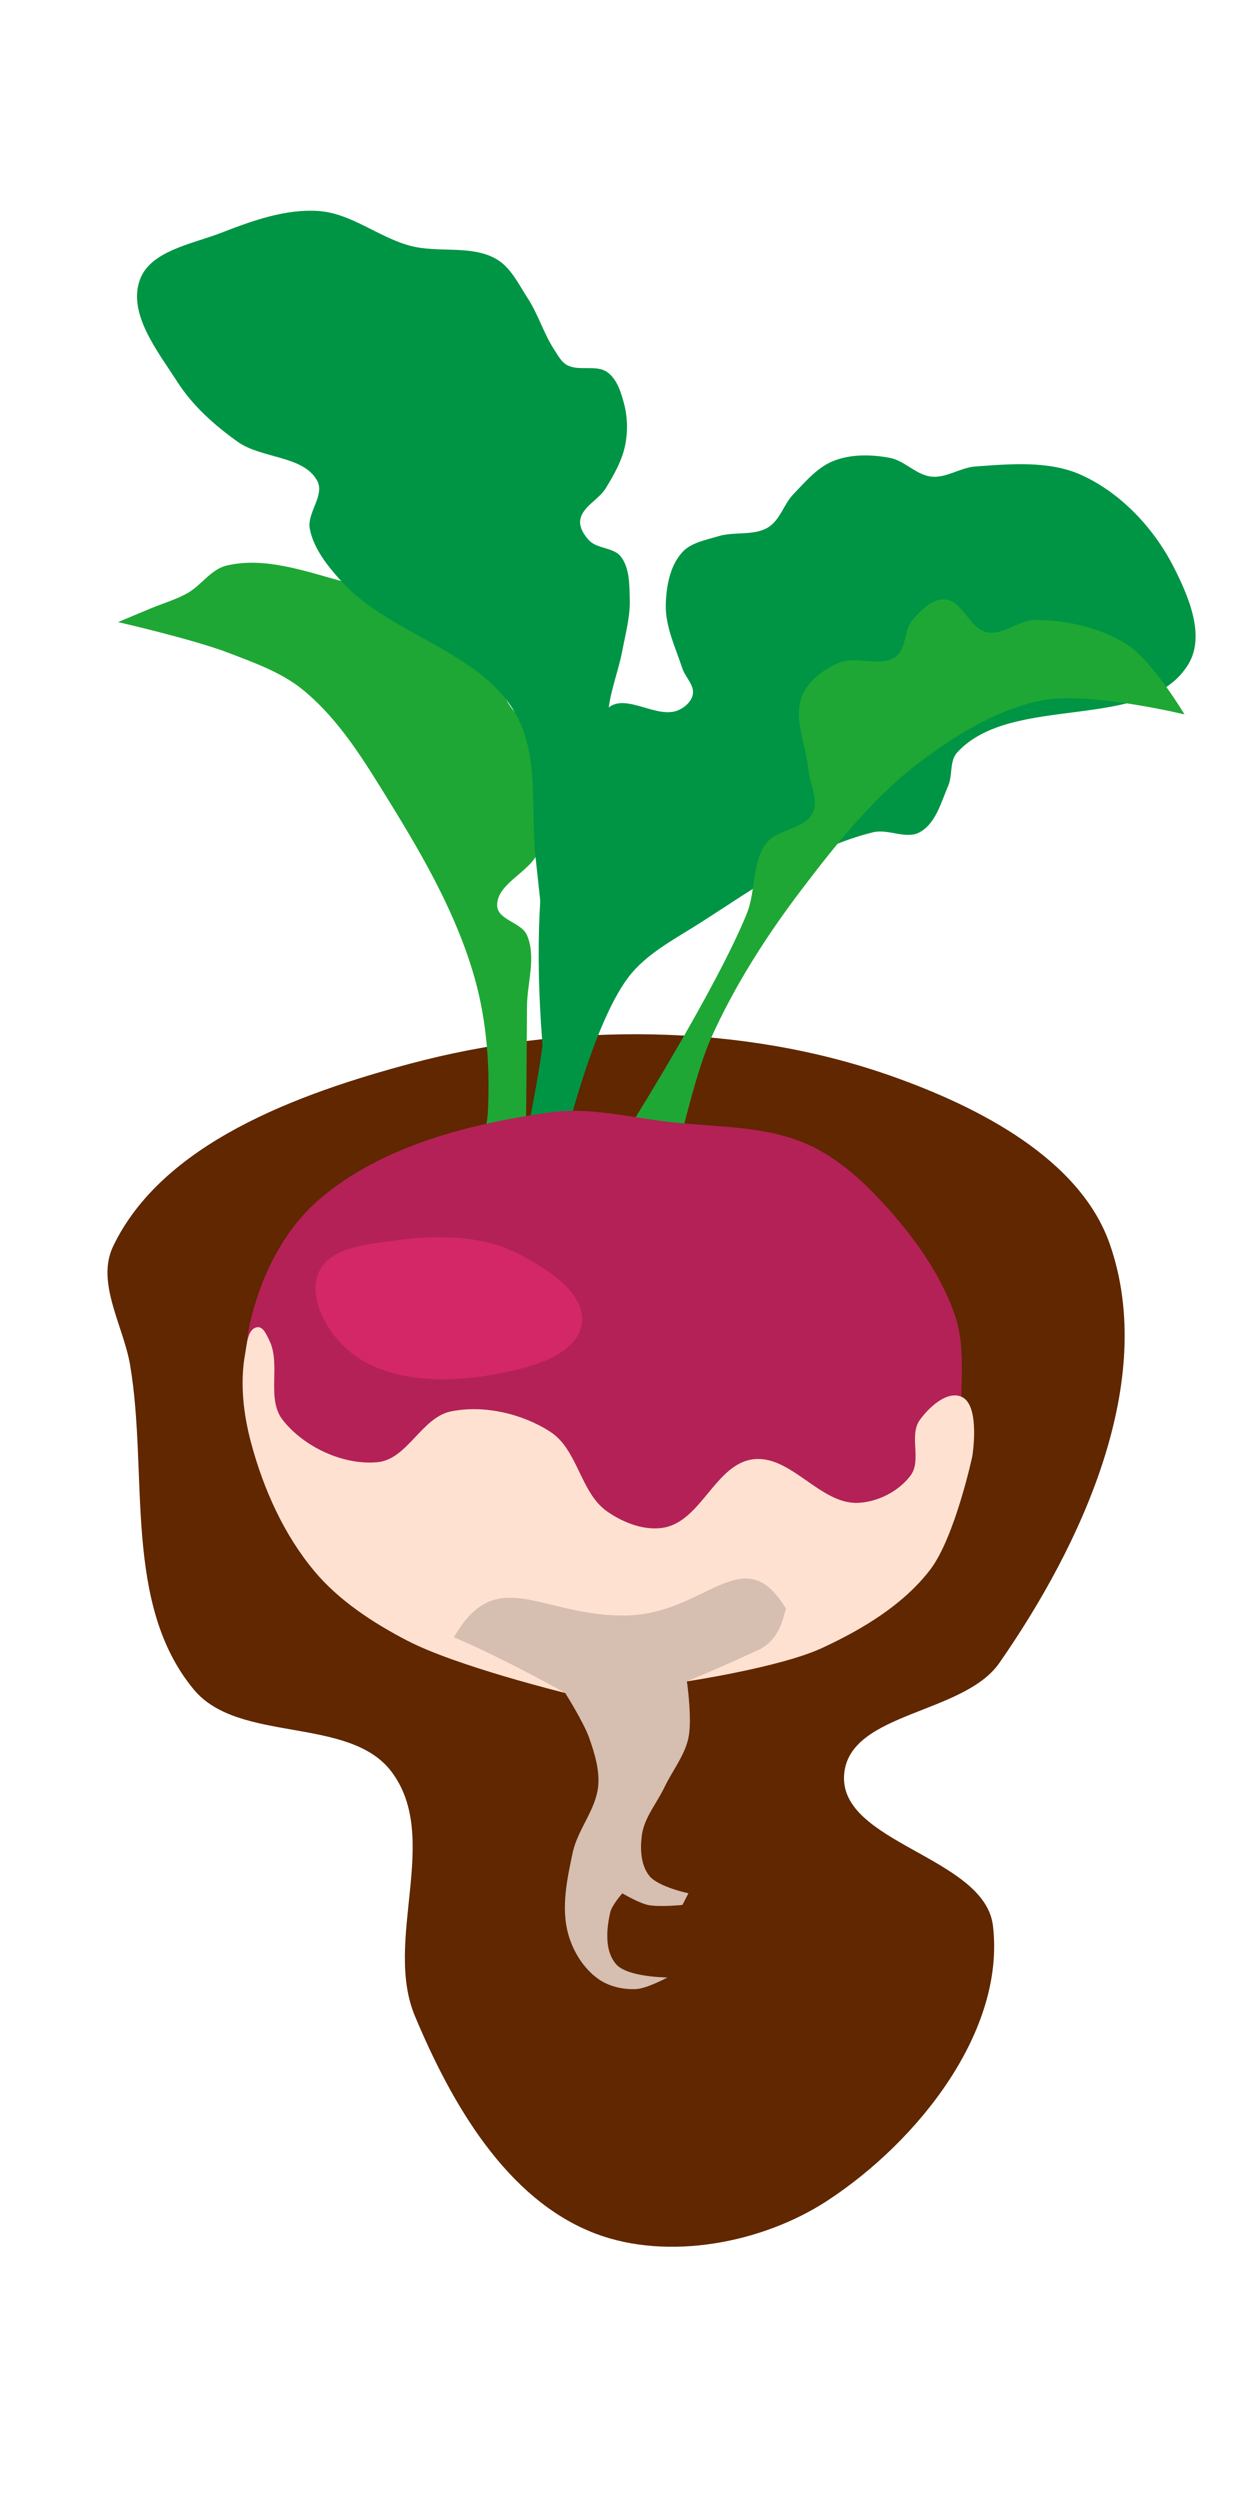 <?xml version="1.0" encoding="UTF-8" standalone="no"?>
<svg xmlns:dc="http://purl.org/dc/elements/1.1/" xmlns:cc="http://creativecommons.org/ns#" xmlns:rdf="http://www.w3.org/1999/02/22-rdf-syntax-ns#" xmlns:svg="http://www.w3.org/2000/svg" xmlns="http://www.w3.org/2000/svg" xmlns:sodipodi="http://sodipodi.sourceforge.net/DTD/sodipodi-0.dtd" xmlns:inkscape="http://www.inkscape.org/namespaces/inkscape" width="45mm" height="90mm" viewBox="0 0 45 90" version="1.1" id="svg8" sodipodi:docname="sailoruchiha2.svg" inkscape:version="1.0.2-2 (e86c870879, 2021-01-15)">
    <defs id="defs2" />
    <sodipodi:namedview id="base" pagecolor="#ffffff" bordercolor="#666666" borderopacity="1.0" inkscape:pageopacity="0.0" inkscape:pageshadow="2" inkscape:zoom="0.98994949" inkscape:cx="476.35201" inkscape:cy="296.41571" inkscape:document-units="mm" inkscape:current-layer="layer1" showgrid="false" showguides="false" inkscape:window-width="1837" inkscape:window-height="958" inkscape:window-x="1229" inkscape:window-y="1234" inkscape:window-maximized="0" inkscape:document-rotation="0" />
    <g inkscape:label="Layer 1" inkscape:groupmode="layer" id="layer1" transform="translate(-130,-207)">
        <g id="g1062" style="fill:#602700;fill-opacity:1;stroke:none" transform="matrix(1.145,0,0,1.106,-0.042,46.648)">
            <path sodipodi:nodetypes="aaaaaaaaaaaaaa" inkscape:connector-curvature="0" id="path1051" d="m 117.665,189.424 c 0.579,3.535 -0.237,7.763 2.005,10.557 1.411,1.759 4.889,0.849 6.214,2.673 1.565,2.153 -0.262,5.483 0.735,7.951 1.134,2.806 2.863,5.975 5.679,7.083 2.284,0.898 5.251,0.306 7.283,-1.069 2.86,-1.935 5.609,-5.523 5.212,-8.954 -0.261,-2.254 -4.877,-2.685 -4.677,-4.944 0.178,-2.015 3.75,-1.93 4.878,-3.608 2.615,-3.892 4.969,-9.186 3.474,-13.631 -0.935,-2.779 -4.127,-4.475 -6.882,-5.479 -4.731,-1.724 -10.248,-1.743 -15.101,-0.401 -3.561,0.985 -7.802,2.594 -9.354,5.947 -0.548,1.183 0.324,2.589 0.535,3.875 z" style="fill:#602700;fill-opacity:1;stroke:none;stroke-width:0.265px;stroke-linecap:butt;stroke-linejoin:miter;stroke-opacity:1" />
        </g>
        <path style="fill:none;stroke:#000000;stroke-width:0.298px;stroke-linecap:butt;stroke-linejoin:miter;stroke-opacity:1" d="M 182.507,269.963 Z" id="path964" inkscape:connector-curvature="0" />
        <path style="fill:#1ea734;fill-opacity:1;stroke:none;stroke-width:0.298px;stroke-linecap:butt;stroke-linejoin:miter;stroke-opacity:1" d="m 147.558,247.129 c 0.09,-1.63 -0.02,-3.301 -0.459,-4.877 -0.629,-2.256 -1.82,-4.349 -3.059,-6.355 -0.896,-1.451 -1.801,-2.972 -3.136,-4.064 -0.766,-0.626 -1.744,-0.972 -2.677,-1.33 -1.282,-0.492 -3.977,-1.108 -3.977,-1.108 0,0 0.764,-0.321 1.147,-0.48 0.446,-0.186 0.917,-0.322 1.338,-0.554 0.507,-0.279 0.849,-0.86 1.415,-0.998 1.348,-0.327 2.793,0.187 4.13,0.554 0.576,0.158 1.061,0.568 1.644,0.702 0.745,0.171 1.633,-0.262 2.294,0.111 0.782,0.441 1.011,1.453 1.453,2.217 0.311,0.539 0.422,1.197 0.841,1.663 0.404,0.448 1.15,0.53 1.53,0.998 0.227,0.279 0.337,0.646 0.382,0.998 0.059,0.455 -0.018,0.928 -0.153,1.367 -0.208,0.676 -0.608,1.286 -0.994,1.884 -0.405,0.627 -1.431,1.036 -1.377,1.774 0.036,0.486 0.878,0.584 1.071,1.035 0.341,0.797 0.003,1.724 0,2.586 -0.006,1.577 -0.038,4.729 -0.038,4.729 l -1.568,0.074 c 0,0 0.174,-0.61 0.191,-0.924 z" id="path977" inkscape:connector-curvature="0" sodipodi:nodetypes="aaaaacaaaaaaaaaaaaaaacca" />
        <path style="fill:#009544;fill-opacity:1;stroke:none;stroke-width:0.298px;stroke-linecap:butt;stroke-linejoin:miter;stroke-opacity:1" d="m 141.424,224.316 c -0.49,-0.922 -2.003,-0.797 -2.866,-1.411 -0.832,-0.591 -1.618,-1.295 -2.163,-2.142 -0.716,-1.114 -1.815,-2.478 -1.352,-3.71 0.387,-1.028 1.87,-1.266 2.92,-1.672 1.116,-0.432 2.316,-0.87 3.515,-0.784 1.178,0.085 2.159,0.954 3.299,1.254 1.004,0.264 2.187,-0.041 3.082,0.47 0.531,0.303 0.807,0.907 1.136,1.411 0.387,0.593 0.582,1.291 0.973,1.881 0.124,0.188 0.235,0.408 0.433,0.523 0.425,0.246 1.062,-0.023 1.46,0.261 0.344,0.245 0.486,0.698 0.595,1.097 0.134,0.489 0.151,1.019 0.054,1.515 -0.11,0.56 -0.403,1.077 -0.703,1.568 -0.255,0.417 -0.856,0.669 -0.919,1.15 -0.035,0.263 0.138,0.537 0.324,0.732 0.29,0.303 0.878,0.245 1.136,0.575 0.321,0.412 0.307,1 0.324,1.515 0.022,0.633 -0.152,1.259 -0.27,1.881 -0.131,0.686 -0.393,1.347 -0.487,2.038 -0.217,1.607 -0.041,3.243 -0.162,4.86 -0.209,2.78 -0.555,5.551 -0.973,8.308 -0.133,0.876 -0.487,2.613 -0.487,2.613 l -1.358,-0.269 c 0,0 0.639,-2.975 0.709,-4.486 0.087,-1.881 -0.168,-3.765 -0.365,-5.638 -0.185,-1.757 0.15,-3.718 -0.765,-5.247 -1.319,-2.203 -4.501,-2.775 -6.233,-4.693 -0.492,-0.545 -0.988,-1.165 -1.128,-1.875 -0.112,-0.571 0.545,-1.207 0.27,-1.724 z" id="path979" inkscape:connector-curvature="0" sodipodi:nodetypes="aaaaaaaaaaaaaaaaaaaaaaaccaaaaaa" />
        <path style="fill:#009544;fill-opacity:1;stroke:none;stroke-width:0.298px;stroke-linecap:butt;stroke-linejoin:miter;stroke-opacity:1" d="m 150.292,248.248 c 0,0 1.013,-4.32 2.325,-6.061 0.635,-0.842 1.641,-1.36 2.542,-1.933 1.987,-1.264 3.967,-2.726 6.273,-3.292 0.542,-0.133 1.191,0.267 1.676,0 0.583,-0.321 0.769,-1.074 1.027,-1.672 0.165,-0.382 0.041,-0.892 0.324,-1.202 1.979,-2.161 6.837,-0.688 8.328,-3.187 0.61,-1.022 -6e-5,-2.443 -0.541,-3.501 -0.7,-1.37 -1.871,-2.637 -3.299,-3.292 -1.16,-0.532 -2.559,-0.408 -3.839,-0.314 -0.536,0.04 -1.033,0.417 -1.568,0.366 -0.554,-0.053 -0.968,-0.578 -1.514,-0.679 -0.656,-0.122 -1.381,-0.135 -2.001,0.105 -0.594,0.229 -1.024,0.75 -1.46,1.202 -0.352,0.364 -0.482,0.938 -0.919,1.202 -0.513,0.309 -1.208,0.138 -1.785,0.314 -0.454,0.138 -0.984,0.229 -1.298,0.575 -0.447,0.493 -0.577,1.226 -0.595,1.881 -0.021,0.79 0.347,1.546 0.595,2.299 0.106,0.321 0.442,0.61 0.379,0.941 -0.049,0.255 -0.293,0.475 -0.541,0.575 -0.766,0.308 -1.85,-0.618 -2.488,-0.105 -3.903,3.139 -2.109,14.579 -2.109,14.579 z" id="path981" inkscape:connector-curvature="0" sodipodi:nodetypes="caaaaaaaaaaaaaaaaaaaaaacc" />
        <path style="fill:#1ea734;fill-opacity:1;stroke:none;stroke-width:0.298px;stroke-linecap:butt;stroke-linejoin:miter;stroke-opacity:1" d="m 154.517,247.942 c 0,0 0.565,-2.417 1.071,-3.547 0.857,-1.916 2.009,-3.713 3.288,-5.395 1.283,-1.686 2.639,-3.384 4.359,-4.656 1.295,-0.957 2.756,-1.857 4.359,-2.143 1.664,-0.297 5.047,0.517 5.047,0.517 0,0 -1.143,-1.921 -2.065,-2.513 -0.948,-0.608 -2.15,-0.877 -3.288,-0.887 -0.606,-0.004 -1.166,0.565 -1.759,0.443 -0.639,-0.131 -0.877,-1.155 -1.53,-1.182 -0.459,-0.019 -0.851,0.399 -1.147,0.739 -0.324,0.371 -0.207,1.044 -0.612,1.33 -0.559,0.395 -1.436,-0.059 -2.065,0.222 -0.54,0.241 -1.087,0.645 -1.3,1.182 -0.33,0.831 0.148,1.774 0.229,2.66 0.048,0.518 0.381,1.081 0.153,1.552 -0.288,0.594 -1.291,0.573 -1.682,1.108 -0.518,0.707 -0.362,1.706 -0.688,2.513 -1.072,2.648 -4.13,7.538 -4.13,7.538 z" id="path975" inkscape:connector-curvature="0" sodipodi:nodetypes="caaaacaaaaaaaaaaaacc" />
        <path style="fill:#d42767;fill-opacity:1;stroke:none;stroke-width:0.298px;stroke-linecap:butt;stroke-linejoin:miter;stroke-opacity:1" d="m 139.222,257.77 c -0.373,-0.973 -0.456,-2.09 -0.229,-3.104 0.373,-1.67 1.198,-3.378 2.524,-4.508 2.223,-1.895 5.356,-2.702 8.29,-3.112 1.408,-0.197 2.841,0.174 4.253,0.341 1.653,0.196 3.409,0.125 4.933,0.776 1.087,0.464 2.002,1.285 2.791,2.143 1.095,1.191 2.084,2.552 2.6,4.064 0.288,0.845 0.247,1.771 0.229,2.66 -0.016,0.819 -0.137,1.636 -0.306,2.439 -0.238,1.131 -0.064,2.602 -0.994,3.325 -3.066,2.382 -7.852,0.988 -11.777,0.739 -3.138,-0.199 -6.597,-0.148 -9.254,-1.774 -1.447,-0.886 -2.465,-2.438 -3.059,-3.99 z" id="path983" inkscape:connector-curvature="0" sodipodi:nodetypes="aaaaaaaaaaaaaa" />
        <path style="fill:#000000;fill-opacity:0.157;stroke:none;stroke-width:0.298px;stroke-linecap:butt;stroke-linejoin:miter;stroke-opacity:1" d="m 150.865,246.993 c -0.354,-0.01 -0.707,0.004 -1.059,0.054 -2.934,0.411 -6.067,1.218 -8.29,3.113 -1.326,1.13 -2.151,2.838 -2.523,4.508 -0.226,1.014 -0.144,2.131 0.229,3.103 0.595,1.552 1.612,3.105 3.059,3.991 2.657,1.626 6.116,1.575 9.254,1.773 3.926,0.249 8.711,1.643 11.777,-0.739 0.931,-0.723 0.756,-2.195 0.994,-3.326 0.169,-0.802 0.29,-1.62 0.306,-2.439 0.017,-0.89 0.059,-1.815 -0.229,-2.66 -0.516,-1.513 -1.505,-2.874 -2.6,-4.065 -0.789,-0.858 -1.705,-1.679 -2.792,-2.143 -1.524,-0.651 -3.279,-0.579 -4.932,-0.776 -1.059,-0.126 -2.13,-0.366 -3.193,-0.395 z m -4.881,4.546 c 0.922,0.016 1.838,0.174 2.631,0.576 1.041,0.526 2.518,1.44 2.326,2.56 -0.208,1.208 -2.052,1.61 -3.299,1.829 -1.653,0.29 -3.667,0.236 -4.975,-0.784 -0.844,-0.658 -1.613,-1.962 -1.189,-2.926 0.404,-0.92 1.841,-1.01 2.866,-1.15 0.532,-0.072 1.088,-0.115 1.641,-0.105 z" id="path983-5" inkscape:connector-curvature="0" />
        <path style="fill:#fee1d1;fill-opacity:1;stroke:none;stroke-width:0.298px;stroke-linecap:butt;stroke-linejoin:miter;stroke-opacity:1" d="m 144.668,266.067 c -1.244,-0.648 -2.466,-1.445 -3.353,-2.508 -1.103,-1.322 -1.828,-2.955 -2.271,-4.598 -0.282,-1.047 -0.413,-2.174 -0.216,-3.24 0.062,-0.338 0.082,-0.888 0.433,-0.941 0.214,-0.032 0.339,0.281 0.433,0.47 0.432,0.876 -0.122,2.102 0.487,2.874 0.757,0.961 2.162,1.629 3.407,1.515 1.081,-0.099 1.587,-1.615 2.65,-1.829 1.191,-0.24 2.557,0.08 3.569,0.732 1.003,0.645 1.077,2.194 2.055,2.874 0.579,0.403 1.355,0.709 2.055,0.575 1.334,-0.255 1.843,-2.281 3.191,-2.456 1.361,-0.177 2.414,1.629 3.785,1.568 0.717,-0.032 1.478,-0.426 1.893,-0.993 0.4,-0.547 -0.07,-1.434 0.324,-1.986 0.33,-0.462 0.989,-1.076 1.514,-0.836 0.678,0.309 0.379,2.142 0.379,2.142 0,0 -0.627,2.914 -1.514,4.076 -0.964,1.261 -2.431,2.144 -3.894,2.822 -1.51,0.699 -4.867,1.202 -4.867,1.202 0,0 0.199,1.373 0.054,2.038 -0.139,0.641 -0.581,1.183 -0.865,1.777 -0.274,0.573 -0.73,1.098 -0.811,1.724 -0.064,0.492 -0.043,1.071 0.27,1.463 0.315,0.395 1.406,0.627 1.406,0.627 l -0.216,0.418 c 0,0 -0.839,0.087 -1.244,0 -0.331,-0.071 -0.919,-0.418 -0.919,-0.418 0,0 -0.372,0.42 -0.433,0.679 -0.143,0.616 -0.21,1.403 0.216,1.881 0.414,0.464 1.839,0.47 1.839,0.47 0,0 -0.731,0.4 -1.136,0.418 -0.467,0.021 -0.975,-0.097 -1.352,-0.366 -0.535,-0.381 -0.911,-0.999 -1.082,-1.62 -0.26,-0.944 -0.042,-1.97 0.162,-2.926 0.179,-0.837 0.842,-1.553 0.919,-2.404 0.052,-0.582 -0.13,-1.171 -0.324,-1.724 -0.203,-0.575 -0.865,-1.62 -0.865,-1.62 0,0 -3.917,-0.963 -5.678,-1.881 z" id="path1003" inkscape:connector-curvature="0" sodipodi:nodetypes="aaaaaaaaaaaaaaaaacaacaaasccscsscsssaaaca" />
        <path style="fill:#000000;fill-opacity:0.157;stroke:none;stroke-width:0.298px;stroke-linecap:butt;stroke-linejoin:miter;stroke-opacity:1" d="m 152.452,265.16 c -3.014,0.004 -4.579,-1.875 -6.111,0.78 1.92,0.823 4.005,2.007 4.005,2.007 0,0 0.663,1.044 0.865,1.62 0.195,0.553 0.377,1.143 0.324,1.725 -0.077,0.851 -0.74,1.567 -0.919,2.403 -0.205,0.957 -0.422,1.982 -0.162,2.926 0.171,0.621 0.546,1.239 1.081,1.62 0.377,0.268 0.885,0.386 1.352,0.366 0.405,-0.018 1.136,-0.418 1.136,-0.418 0,0 -1.425,-0.006 -1.839,-0.47 -0.426,-0.478 -0.359,-1.265 -0.216,-1.881 0.06,-0.259 0.432,-0.68 0.432,-0.68 0,0 0.589,0.347 0.919,0.418 0.405,0.087 1.244,0 1.244,0 l 0.216,-0.418 c 0,0 -1.09,-0.232 -1.406,-0.627 -0.313,-0.392 -0.334,-0.972 -0.27,-1.463 0.082,-0.626 0.537,-1.151 0.811,-1.724 0.284,-0.594 0.726,-1.136 0.865,-1.777 0.145,-0.665 -0.054,-2.037 -0.054,-2.037 0,0 1.139,-0.466 2.649,-1.165 0.69,-0.382 0.813,-1.09 0.92,-1.456 -1.551,-2.574 -2.887,0.254 -5.843,0.251 z" id="path1003-3" inkscape:connector-curvature="0" sodipodi:nodetypes="ccccccccccccccccccsccccc" />
    </g>
</svg>